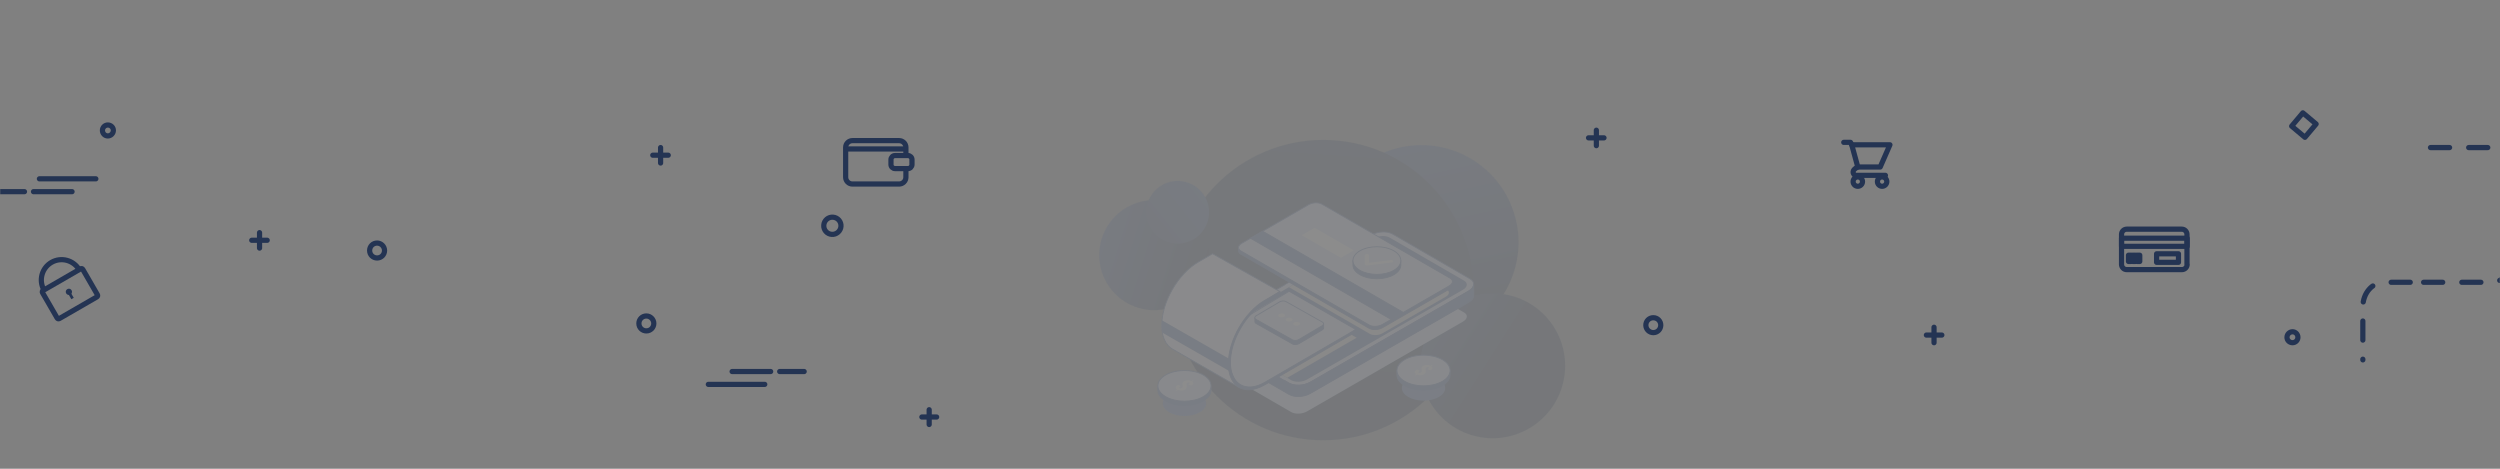 <svg width="1440" height="270" viewBox="0 0 1440 270" fill="none" xmlns="http://www.w3.org/2000/svg">
<rect x="0" y="0" width="1440" height="270" fill="#808080" stroke="none"/>
<mask id="mask0" mask-type="alpha" maskUnits="userSpaceOnUse" x="0" y="0" width="1440" height="270">
<rect width="1440" height="270" fill="#C4C4C4"/>
</mask>
<g mask="url(#mask0)">
<g opacity="0.1">
<circle cx="818.677" cy="139.586" r="56" transform="rotate(165 818.677 139.586)" fill="url(#paint0_linear)"/>
<circle cx="762.177" cy="167.085" r="86.5" fill="url(#paint1_linear)"/>
<circle cx="859.784" cy="210.692" r="41.728" transform="rotate(105 859.784 210.692)" fill="url(#paint2_linear)"/>
<circle cx="664.856" cy="146.943" r="31.726" transform="rotate(105 664.856 146.943)" fill="url(#paint3_linear)"/>
<circle cx="678.349" cy="122.257" r="18.061" transform="rotate(150 678.349 122.257)" fill="url(#paint4_linear)"/>
<path d="M843.33 180.008L800.473 155.201C798.146 153.855 794.079 154.02 791.388 155.564L701.522 207.303C698.83 208.847 698.531 211.2 700.859 212.545L743.716 237.348C746.044 238.698 750.11 238.534 752.801 236.984L842.673 185.251C845.364 183.701 845.658 181.354 843.33 180.008Z" fill="#D2E1FF"/>
<path d="M846.764 160.653L802.187 134.838C799.058 133.029 793.586 133.249 789.968 135.337L698.771 187.817C695.153 189.9 694.754 193.055 697.884 194.869L742.461 220.683C745.59 222.497 751.062 222.278 754.685 220.185L845.882 167.704C849.5 165.636 849.899 162.457 846.764 160.653Z" fill="#D2E1FF"/>
<path d="M747.793 222.143C745.898 222.198 744.02 221.764 742.341 220.883L697.764 195.073C696.319 194.236 695.527 193.08 695.532 191.789C695.532 190.254 696.668 188.724 698.651 187.583L789.848 135.103C793.531 132.985 799.123 132.765 802.307 134.604L846.884 160.419C848.324 161.256 849.117 162.412 849.117 163.703C849.117 165.233 847.975 166.762 845.992 167.904L754.795 220.384C752.647 221.554 750.238 222.159 747.793 222.143ZM796.87 133.852C794.506 133.831 792.176 134.41 790.098 135.536L698.901 188.017C697.077 189.063 696.03 190.439 696.03 191.789C696.03 192.886 696.733 193.897 698.023 194.64L742.59 220.454C745.645 222.223 751.017 222.004 754.551 219.956L845.748 167.475C847.572 166.424 848.623 165.048 848.623 163.703C848.623 162.606 847.921 161.595 846.63 160.852L802.053 135.038C800.455 134.207 798.671 133.799 796.87 133.852Z" fill="#4164A9"/>
<path d="M848.867 163.762C848.842 165.138 847.835 166.573 845.877 167.699L754.68 220.18C751.057 222.263 745.585 222.482 742.455 220.678L697.878 194.864C696.433 194.027 695.75 192.905 695.78 191.734V198.213C695.731 199.404 696.413 200.545 697.878 201.392L742.455 227.206C745.585 229.02 751.062 228.801 754.68 226.708L845.877 174.227C847.92 173.051 848.937 171.531 848.867 170.106V163.777V163.762Z" fill="#4164A9"/>
<path d="M747.773 228.642C745.878 228.698 744.001 228.265 742.321 227.386L697.744 201.577C696.284 200.73 695.497 199.549 695.522 198.238C695.519 198.22 695.519 198.201 695.522 198.183V191.705C695.521 191.654 695.536 191.605 695.565 191.563C695.593 191.521 695.633 191.489 695.68 191.471C695.727 191.452 695.779 191.449 695.828 191.46C695.877 191.472 695.921 191.498 695.955 191.535C696.001 191.586 696.028 191.651 696.03 191.72C696 192.841 696.703 193.877 698.023 194.63L742.59 220.454C745.645 222.223 751.017 222.004 754.551 219.956L845.748 167.475C847.542 166.443 848.588 165.083 848.613 163.747C848.613 163.69 848.635 163.635 848.673 163.593C848.707 163.556 848.751 163.53 848.8 163.52C848.849 163.509 848.901 163.514 848.947 163.533C848.994 163.551 849.035 163.584 849.063 163.625C849.092 163.667 849.107 163.717 849.106 163.767V170.091C849.161 171.666 848.025 173.236 845.987 174.412L754.79 226.893C752.637 228.061 750.222 228.663 747.773 228.642ZM696.01 198.113C696.015 198.138 696.015 198.163 696.01 198.188C695.965 199.329 696.668 200.381 698.003 201.143L742.55 226.957C745.61 228.727 750.977 228.507 754.511 226.459L845.708 173.978C847.591 172.892 848.638 171.487 848.573 170.081C848.571 170.068 848.571 170.055 848.573 170.042V165.462C847.93 166.493 847.026 167.335 845.952 167.904L754.755 220.384C751.067 222.507 745.476 222.727 742.296 220.883L697.719 195.073C697.015 194.689 696.418 194.136 695.98 193.464L696.01 198.113Z" fill="#4164A9"/>
<path d="M833.319 166.698L784.481 138.491L742.655 162.84L740.312 164.186L789.006 192.297C790.865 193.374 794.119 193.239 796.272 191.993L832.82 170.894C834.948 169.653 835.182 167.774 833.319 166.698Z" fill="#D2E1FF"/>
<path d="M843.33 161.649L800.473 136.847C798.146 135.501 794.079 135.661 791.388 137.211L701.522 188.954C698.83 190.504 698.531 192.851 700.859 194.201L743.716 219.004C746.044 220.349 750.11 220.19 752.801 218.64L842.673 166.907C845.364 165.357 845.658 163.01 843.33 161.649Z" fill="white"/>
<path d="M739.56 218.705L781.431 194.535L744.733 173.346L702.678 197.63L736.799 217.1L739.56 218.705Z" fill="#D2E1FF"/>
<path d="M843.33 161.649L800.473 136.847C798.146 135.501 794.079 135.661 791.388 137.211L701.522 188.954C698.83 190.504 698.531 192.851 700.859 194.201L743.716 219.004C746.044 220.349 750.11 220.19 752.801 218.64L842.673 166.907C845.364 165.357 845.658 163.01 843.33 161.649Z" fill="#4164A9"/>
<path d="M819.958 230.75C826.85 230.75 832.437 227.524 832.437 223.544C832.437 219.564 826.85 216.338 819.958 216.338C813.066 216.338 807.479 219.564 807.479 223.544C807.479 227.524 813.066 230.75 819.958 230.75Z" fill="#4E73BC"/>
<path d="M830.782 219.651C824.802 223.105 815.114 223.105 809.139 219.651C806.149 217.927 804.654 215.665 804.654 213.407V215.899C804.654 218.161 806.149 220.424 809.139 222.148C815.119 225.597 824.802 225.597 830.782 222.148C833.772 220.424 835.267 218.161 835.267 215.899V213.407C835.242 215.67 833.747 217.927 830.782 219.651Z" fill="#4164A9"/>
<path d="M819.958 224.984C815.996 224.984 812.034 224.112 808.994 222.368C805.954 220.624 804.39 218.381 804.39 215.889V213.398C804.39 213.332 804.416 213.268 804.463 213.221C804.509 213.175 804.573 213.148 804.639 213.148C804.705 213.148 804.768 213.175 804.815 213.221C804.862 213.268 804.888 213.332 804.888 213.398C804.888 215.665 806.433 217.803 809.244 219.428C815.144 222.831 824.737 222.831 830.637 219.428C833.443 217.808 834.993 215.665 834.993 213.398C834.993 213.332 835.019 213.268 835.066 213.221C835.113 213.175 835.176 213.148 835.242 213.148C835.308 213.148 835.372 213.175 835.418 213.221C835.465 213.268 835.491 213.332 835.491 213.398V215.889C835.491 218.341 833.857 220.639 830.887 222.368C827.916 224.097 823.925 224.984 819.958 224.984ZM804.908 215.71V215.904C804.908 218.172 806.453 220.315 809.263 221.939C815.164 225.343 824.757 225.343 830.657 221.939C833.463 220.315 835.013 218.172 835.013 215.904V215.71C834.32 217.275 832.92 218.7 830.907 219.871C824.867 223.36 815.049 223.36 809.014 219.871C807.001 218.705 805.601 217.275 804.908 215.71Z" fill="#4164A9"/>
<path d="M819.958 222.243C828.41 222.243 835.262 218.287 835.262 213.407C835.262 208.528 828.41 204.572 819.958 204.572C811.506 204.572 804.654 208.528 804.654 213.407C804.654 218.287 811.506 222.243 819.958 222.243Z" fill="#D2E1FF"/>
<path d="M819.958 222.482C815.996 222.482 812.034 221.61 808.994 219.871C805.954 218.132 804.39 215.859 804.39 213.393C804.39 210.926 806.024 208.643 808.994 206.914C815.029 203.426 824.847 203.426 830.887 206.914C833.877 208.628 835.491 210.926 835.491 213.393C835.491 215.859 833.857 218.142 830.887 219.871C827.916 221.6 823.925 222.482 819.958 222.482ZM819.958 204.821C816.086 204.821 812.214 205.673 809.263 207.373C806.453 208.997 804.908 211.14 804.908 213.408C804.908 215.675 806.453 217.818 809.263 219.438C815.159 222.841 824.757 222.841 830.657 219.438C833.463 217.818 835.013 215.675 835.013 213.408C835.013 211.14 833.463 208.997 830.657 207.373C827.707 205.673 823.83 204.821 819.958 204.821Z" fill="#4164A9"/>
<path d="M814.761 216.049L815.723 215.496C815.065 215.077 814.771 214.653 814.84 214.22C814.91 213.786 815.339 213.318 816.176 212.815L817.93 213.562C817.573 213.736 817.26 213.988 817.013 214.3C816.899 214.499 816.958 214.663 817.188 214.798C817.35 214.881 817.532 214.918 817.714 214.905C817.896 214.892 818.071 214.829 818.219 214.723C818.414 214.625 818.585 214.483 818.718 214.31C818.813 214.183 818.875 214.033 818.897 213.876C818.921 213.697 818.921 213.516 818.897 213.338L818.802 212.57C818.784 212.405 818.784 212.238 818.802 212.072C818.815 211.918 818.852 211.766 818.912 211.624C818.984 211.447 819.095 211.289 819.236 211.16C819.418 210.99 819.621 210.843 819.839 210.722C820.444 210.368 821.132 210.181 821.832 210.178C822.556 210.179 823.27 210.349 823.915 210.677L824.832 210.148L825.331 210.442L824.389 210.986C824.564 211.092 824.72 211.227 824.852 211.384C824.952 211.492 825.025 211.622 825.067 211.763C825.101 211.882 825.101 212.008 825.067 212.127C825.034 212.249 824.978 212.364 824.902 212.466C824.817 212.58 824.72 212.686 824.613 212.78C824.488 212.889 824.374 212.979 824.264 213.059C824.155 213.139 824.025 213.218 823.88 213.308L822.146 212.535L822.47 212.336L822.729 212.157C822.797 212.106 822.861 212.049 822.919 211.987C822.956 211.942 822.983 211.889 822.998 211.833C823.012 211.811 823.019 211.786 823.019 211.761C823.019 211.735 823.012 211.71 822.998 211.688C822.95 211.632 822.891 211.586 822.824 211.554C822.656 211.464 822.463 211.433 822.276 211.464C822.081 211.483 821.893 211.543 821.723 211.638C821.591 211.711 821.47 211.801 821.364 211.908C821.278 211.997 821.219 212.11 821.194 212.232C821.174 212.323 821.162 212.417 821.159 212.511C821.159 212.58 821.159 212.685 821.159 212.835L821.239 213.577C821.257 213.763 821.257 213.95 821.239 214.135C821.217 214.317 821.17 214.494 821.1 214.663C821.016 214.864 820.892 215.046 820.736 215.197C820.54 215.391 820.318 215.559 820.078 215.695C819.51 216.014 818.871 216.185 818.219 216.193C817.533 216.227 816.848 216.092 816.226 215.8L815.229 216.363L814.761 216.049Z" fill="white"/>
<path d="M682.251 239.585C689.142 239.585 694.729 236.359 694.729 232.379C694.729 228.4 689.142 225.173 682.251 225.173C675.359 225.173 669.772 228.4 669.772 232.379C669.772 236.359 675.359 239.585 682.251 239.585Z" fill="#4E73BC"/>
<path d="M693.07 228.487C687.089 231.941 677.407 231.941 671.431 228.487C668.441 226.763 666.946 224.501 666.946 222.243V224.735C666.946 226.997 668.441 229.26 671.431 230.984C677.412 234.433 687.094 234.433 693.07 230.984C696.06 229.26 697.555 226.997 697.555 224.735V222.243C697.555 224.501 696.06 226.763 693.07 228.487Z" fill="#4164A9"/>
<path d="M682.251 233.815C678.289 233.815 674.322 232.947 671.287 231.203C668.252 229.459 666.677 227.192 666.677 224.725V222.233C666.677 222.167 666.704 222.104 666.75 222.057C666.797 222.01 666.86 221.984 666.926 221.984C666.993 221.984 667.056 222.01 667.103 222.057C667.149 222.104 667.176 222.167 667.176 222.233C667.176 224.501 668.725 226.638 671.536 228.263C677.432 231.667 687.03 231.667 692.925 228.263C695.736 226.638 697.286 224.501 697.286 222.233C697.286 222.167 697.312 222.104 697.359 222.057C697.405 222.01 697.469 221.984 697.535 221.984C697.601 221.984 697.664 222.01 697.711 222.057C697.758 222.104 697.784 222.167 697.784 222.233V224.725C697.784 227.177 696.144 229.474 693.174 231.203C690.204 232.933 686.237 233.815 682.251 233.815ZM667.196 224.545V224.74C667.196 227.007 668.745 229.15 671.556 230.77C677.451 234.178 687.05 234.178 692.945 230.77C695.756 229.145 697.305 227.002 697.305 224.735V224.54C696.613 226.105 695.212 227.53 693.194 228.702C687.159 232.19 677.342 232.19 671.307 228.702C669.294 227.54 667.888 226.11 667.196 224.545Z" fill="#4164A9"/>
<path d="M682.25 231.079C690.703 231.079 697.555 227.123 697.555 222.243C697.555 217.363 690.703 213.407 682.25 213.407C673.798 213.407 666.946 217.363 666.946 222.243C666.946 227.123 673.798 231.079 682.25 231.079Z" fill="#D2E1FF"/>
<path d="M682.251 231.318C678.289 231.318 674.322 230.446 671.287 228.707C668.252 226.967 666.677 224.695 666.677 222.228C666.677 219.761 668.317 217.479 671.287 215.75C677.322 212.261 687.139 212.261 693.174 215.75C696.164 217.464 697.784 219.761 697.784 222.228C697.784 224.695 696.144 226.972 693.174 228.707C690.179 230.446 686.237 231.318 682.251 231.318ZM682.251 213.657C678.378 213.657 674.501 214.509 671.556 216.208C668.745 217.833 667.196 219.976 667.196 222.243C667.196 224.511 668.745 226.648 671.556 228.273C677.451 231.677 687.05 231.677 692.945 228.273C695.756 226.648 697.305 224.511 697.305 222.243C697.305 219.976 695.756 217.833 692.945 216.208C690 214.509 686.123 213.657 682.251 213.657Z" fill="#4164A9"/>
<path d="M677.047 224.884L678.014 224.331C677.356 223.913 677.057 223.484 677.127 223.055C677.197 222.627 677.625 222.153 678.463 221.65L680.217 222.393C679.862 222.57 679.55 222.823 679.305 223.135C679.19 223.33 679.25 223.499 679.479 223.634C679.642 223.717 679.824 223.754 680.006 223.74C680.187 223.727 680.362 223.664 680.511 223.559C680.705 223.459 680.875 223.318 681.009 223.145C681.105 223.018 681.167 222.869 681.189 222.712C681.21 222.533 681.21 222.352 681.189 222.173L681.094 221.406C681.076 221.24 681.076 221.073 681.094 220.908C681.107 220.754 681.142 220.603 681.199 220.459C681.273 220.284 681.383 220.126 681.522 219.996C681.707 219.826 681.911 219.679 682.13 219.557C682.736 219.204 683.423 219.017 684.124 219.014C684.848 219.014 685.561 219.185 686.207 219.512L687.124 218.979L687.622 219.273L686.71 219.801C686.884 219.908 687.04 220.041 687.174 220.195C687.271 220.306 687.343 220.437 687.383 220.579C687.415 220.698 687.415 220.823 687.383 220.942C687.345 221.063 687.29 221.177 687.219 221.281C687.132 221.395 687.035 221.5 686.93 221.595C686.817 221.695 686.699 221.788 686.576 221.874C686.466 221.949 686.341 222.034 686.197 222.124L684.463 221.351L684.787 221.152L685.046 220.972C685.115 220.923 685.177 220.864 685.23 220.798C685.27 220.755 685.299 220.704 685.315 220.648C685.326 220.626 685.331 220.601 685.331 220.576C685.331 220.551 685.326 220.527 685.315 220.504C685.268 220.447 685.208 220.401 685.14 220.369C684.971 220.279 684.777 220.246 684.587 220.275C684.393 220.3 684.206 220.36 684.034 220.454C683.903 220.527 683.782 220.618 683.675 220.723C683.593 220.815 683.536 220.926 683.511 221.047C683.488 221.138 683.476 221.232 683.476 221.326C683.47 221.434 683.47 221.542 683.476 221.65L683.561 222.393C683.581 222.578 683.581 222.765 683.561 222.951C683.542 223.133 683.497 223.311 683.426 223.479C683.343 223.68 683.219 223.861 683.062 224.012C682.863 224.205 682.641 224.373 682.4 224.511C681.832 224.83 681.192 225.002 680.541 225.009C679.862 225.039 679.187 224.904 678.572 224.615L677.576 225.178L677.047 224.884Z" fill="white"/>
<path d="M833.319 166.698L786.833 139.857L742.426 165.417L788.986 192.298C790.845 193.374 794.099 193.24 796.252 191.994L832.801 170.894C834.948 169.653 835.183 167.774 833.319 166.698Z" fill="#DEDEDE"/>
<path d="M836.608 162.192L834.903 161.923L761.398 119.484C759.439 118.353 756.01 118.488 753.748 119.803L715.271 142.014C714.885 142.233 714.53 142.501 714.214 142.812L713.397 142.682V144.511C713.422 144.921 713.559 145.315 713.791 145.653C714.024 145.991 714.344 146.26 714.718 146.43L788.602 189.088C790.566 190.219 793.989 190.085 796.257 188.769L834.744 166.563C835.995 165.84 836.628 164.913 836.618 164.041L836.608 162.192Z" fill="#4164A9"/>
<path d="M791.931 190.1C790.733 190.134 789.546 189.862 788.482 189.308L714.598 146.649C714.195 146.459 713.85 146.167 713.596 145.801C713.343 145.436 713.19 145.01 713.153 144.566C713.15 144.548 713.15 144.53 713.153 144.512V142.683C713.154 142.647 713.163 142.611 713.178 142.579C713.193 142.546 713.215 142.517 713.242 142.493C713.269 142.47 713.301 142.453 713.336 142.443C713.37 142.434 713.407 142.432 713.442 142.438L714.134 142.548C714.436 142.26 714.77 142.009 715.131 141.801L753.608 119.589C755.936 118.244 759.479 118.094 761.507 119.27L834.973 161.684L836.632 161.949C836.691 161.958 836.744 161.988 836.782 162.032C836.82 162.077 836.841 162.134 836.842 162.193V164.081C836.842 165.078 836.104 166.075 834.848 166.778L796.371 188.994C795.008 189.732 793.481 190.112 791.931 190.1ZM713.646 144.467C713.649 144.483 713.649 144.5 713.646 144.516C713.675 144.881 713.802 145.232 714.012 145.532C714.222 145.831 714.509 146.069 714.842 146.221L788.727 188.879C790.615 189.97 793.934 189.826 796.132 188.56L834.604 166.349C835.726 165.701 836.363 164.854 836.353 164.047V162.407L834.858 162.168C834.829 162.163 834.8 162.153 834.774 162.138L761.268 119.704C759.379 118.613 756.06 118.752 753.867 120.018L715.395 142.214C715.033 142.422 714.698 142.675 714.399 142.967C714.372 142.995 714.338 143.017 714.3 143.029C714.263 143.041 714.223 143.044 714.184 143.036L713.656 142.957L713.646 144.467Z" fill="#4164A9"/>
<path d="M788.607 187.205L714.722 144.546C712.759 143.415 713.003 141.437 715.271 140.126L753.748 117.915C756.01 116.604 759.439 116.465 761.397 117.596L835.287 160.254C837.245 161.385 837.001 163.364 834.734 164.674L796.262 186.886C793.994 188.196 790.57 188.336 788.607 187.205Z" fill="#D2E1FF"/>
<path d="M791.931 188.211C790.733 188.245 789.546 187.973 788.483 187.419L714.598 144.76C714.185 144.571 713.831 144.272 713.576 143.896C713.32 143.52 713.172 143.082 713.148 142.628C713.148 141.631 713.876 140.634 715.141 139.912L753.618 117.7C755.946 116.35 759.489 116.205 761.517 117.381L835.407 160.04C835.818 160.232 836.169 160.532 836.423 160.907C836.677 161.283 836.826 161.72 836.852 162.173C836.852 163.169 836.124 164.166 834.859 164.889L796.371 187.1C795.01 187.842 793.482 188.224 791.931 188.211ZM758.074 117.077C756.607 117.066 755.161 117.428 753.873 118.129L715.395 140.345C714.284 140.983 713.646 141.815 713.646 142.628C713.677 142.993 713.804 143.343 714.015 143.643C714.226 143.943 714.513 144.18 714.847 144.332L788.732 186.99C790.621 188.077 793.945 187.937 796.137 186.671L834.609 164.455C835.721 163.817 836.359 162.985 836.359 162.173C836.329 161.808 836.203 161.457 835.993 161.158C835.782 160.858 835.496 160.62 835.163 160.468L761.273 117.795C760.284 117.289 759.184 117.042 758.074 117.077Z" fill="#4164A9"/>
<path d="M720.284 137.231L801.275 183.99L808.282 179.944L727.291 133.184L720.284 137.231Z" fill="#4164A9"/>
<path d="M801.275 184.24C801.231 184.241 801.187 184.229 801.15 184.205L720.16 137.45C720.121 137.428 720.089 137.397 720.067 137.359C720.045 137.321 720.033 137.277 720.033 137.233C720.033 137.189 720.045 137.146 720.067 137.108C720.089 137.07 720.121 137.038 720.16 137.016L727.166 132.97C727.204 132.948 727.247 132.937 727.291 132.937C727.335 132.937 727.378 132.948 727.415 132.97L808.406 179.73C808.445 179.751 808.477 179.783 808.499 179.821C808.521 179.859 808.533 179.902 808.533 179.946C808.533 179.99 808.521 180.034 808.499 180.072C808.477 180.11 808.445 180.141 808.406 180.163L801.4 184.205C801.362 184.228 801.319 184.24 801.275 184.24ZM720.782 137.231L801.275 183.706L807.783 179.944L727.291 133.473L720.782 137.231Z" fill="#4164A9"/>
<path d="M772.336 148.533L749.756 135.501L757.232 131.186L779.807 144.217L772.336 148.533Z" fill="white"/>
<path d="M741.374 217.659L781.431 194.535L744.733 173.346L704.731 196.444L741.374 217.659Z" fill="#DEDEDE"/>
<path d="M675.508 201.163C671.621 199.005 669.199 194.281 669.174 187.513C669.134 174.118 678.518 157.742 690.104 151.01L698.457 146.151L698.855 146.375L737.183 167.934L727.475 174.243L723.827 176.909L718.809 182.151L718.002 182.889L712.664 190.982L710.711 196.035L709.261 200.067L708.065 208.514L707.985 209.246L708.419 212.809L709.65 217.22L711.389 220.21L713.915 223.2L675.508 201.163Z" fill="#E8EEFB"/>
<path d="M715.017 224.137L674.481 200.859H674.561C670.943 198.367 668.955 193.688 668.935 187.509C668.895 174.053 678.333 157.563 689.985 150.791L698.457 145.857L698.985 146.156L737.671 167.909L727.6 174.452L723.987 177.098L719.003 182.316L718.206 183.078L712.894 191.122L710.945 196.16L709.505 200.147L708.234 209.261L708.663 212.8L709.879 217.14L711.603 220.1L715.017 224.137ZM676.539 201.467L712.814 222.303L711.194 220.379L709.41 217.295L708.164 212.884L707.726 209.256L707.811 208.499L709.017 199.992L710.467 195.96L712.46 190.842L717.842 182.705L718.65 181.967L723.633 176.739L727.311 174.043L736.69 167.949L698.442 146.435L690.224 151.224C678.712 157.917 669.383 174.198 669.423 187.514C669.448 193.992 671.651 198.736 675.627 200.969L676.569 201.467H676.539Z" fill="#4164A9"/>
<path d="M742.58 167.769V169.184L717.165 183.955C717.688 182.957 718.393 182.065 719.243 181.324L742.58 167.769Z" fill="#D2E1FF"/>
<path d="M780.908 189.781L742.58 167.769L719.377 181.698L716.472 185.077L712.106 192.746L709.37 200.406L708.473 206.396L708.364 212.376L712.106 220.927L716.975 223.773L721.979 224.032L727.984 221.54L775.441 193.623L780.908 189.781Z" fill="#D2E1FF"/>
<path d="M721.979 224.281L716.97 224.022C716.932 224.019 716.894 224.007 716.861 223.987L711.992 221.142C711.946 221.115 711.91 221.075 711.887 221.027L708.135 212.48C708.128 212.446 708.128 212.41 708.135 212.376L708.244 206.396L709.141 200.376L711.892 192.666L716.273 184.962L719.208 181.538C719.224 181.518 719.245 181.501 719.268 181.488L742.471 167.535C742.509 167.513 742.553 167.501 742.598 167.501C742.642 167.501 742.686 167.513 742.725 167.535L781.033 189.557C781.068 189.579 781.096 189.61 781.116 189.647C781.136 189.683 781.147 189.724 781.147 189.766C781.147 189.808 781.136 189.849 781.116 189.885C781.096 189.922 781.068 189.953 781.033 189.975L775.551 193.817L728.078 221.725L722.044 224.216C722.027 224.243 722.005 224.265 721.979 224.281ZM717.05 223.524L721.939 223.778L727.889 221.311L775.312 193.404L780.425 189.806L742.55 168.058L719.502 181.892L716.627 185.241L712.291 192.866L709.57 200.49L708.688 206.431L708.578 212.326L712.266 220.753L717.05 223.524Z" fill="#4164A9"/>
<path d="M669.538 191.635C669.303 190.274 669.184 188.895 669.184 187.514C669.184 186.517 669.239 185.52 669.334 184.523L708.304 206.859L708.065 208.539L707.985 209.271L708.419 212.834L708.783 214.14L669.538 191.635Z" fill="#4164A9"/>
<path d="M780.923 191.201V189.781L728.597 220.18C717.693 226.519 708.792 221.416 708.752 208.803C708.713 196.19 717.548 180.771 728.452 174.417L737.208 169.324V167.909L728.452 173.002C716.876 179.734 707.487 196.11 707.522 209.506C707.556 222.901 717.015 228.318 728.597 221.585L780.923 191.201Z" fill="#4164A9"/>
<path d="M719.183 224.76C717.229 224.784 715.304 224.292 713.601 223.334C709.535 221.002 707.287 216.098 707.267 209.53C707.222 196.075 716.666 179.58 728.312 172.807L737.068 167.714C737.106 167.692 737.149 167.681 737.192 167.681C737.236 167.681 737.279 167.692 737.317 167.714C737.355 167.735 737.386 167.767 737.408 167.804C737.43 167.842 737.442 167.885 737.442 167.928V169.349C737.443 169.393 737.431 169.437 737.41 169.475C737.388 169.514 737.356 169.546 737.317 169.568L728.566 174.656C717.732 180.96 708.952 196.279 708.992 208.813C708.992 214.823 711.04 219.278 714.713 221.391C718.385 223.504 723.269 222.995 728.462 219.975L780.788 189.576C780.826 189.555 780.869 189.543 780.913 189.543C780.956 189.543 780.999 189.555 781.037 189.576C781.076 189.597 781.107 189.628 781.129 189.666C781.151 189.704 781.163 189.747 781.162 189.791V191.211C781.163 191.255 781.151 191.298 781.129 191.336C781.107 191.373 781.076 191.404 781.037 191.425L728.711 221.824C725.362 223.773 722.118 224.76 719.183 224.76ZM736.949 168.362L728.561 173.241C717.055 179.933 707.721 196.209 707.766 209.525C707.766 215.914 709.948 220.663 713.85 222.901C717.752 225.138 722.945 224.605 728.467 221.406L780.663 191.052V190.209L728.711 220.404C723.359 223.519 718.301 224.022 714.468 221.824C710.636 219.627 708.513 215.007 708.488 208.817C708.448 196.125 717.339 180.606 728.312 174.227L736.944 169.209L736.949 168.362Z" fill="#4164A9"/>
<path d="M760.082 193.544L739.605 181.982C739.101 181.757 738.551 181.654 738 181.683C737.449 181.711 736.913 181.87 736.435 182.146L724.734 189.058C723.802 189.612 723.708 190.434 724.525 190.892L745.002 202.454C745.507 202.675 746.056 202.775 746.606 202.746C747.156 202.718 747.692 202.561 748.171 202.29L759.873 195.368C760.804 194.824 760.899 194.002 760.082 193.544Z" fill="#D2E1FF"/>
<path d="M744.494 198.148L723.444 186.283C723.27 186.205 723.12 186.081 723.011 185.925C722.901 185.769 722.835 185.586 722.821 185.396V183.054L723.992 184.015L737.068 176.266C737.616 175.954 738.228 175.774 738.857 175.741C739.487 175.708 740.115 175.823 740.691 176.077L760.815 187.414L762.354 186.507L762.379 188.874C762.347 189.127 762.251 189.367 762.1 189.572C761.949 189.777 761.749 189.94 761.517 190.045L748.122 197.969C747.573 198.28 746.959 198.458 746.329 198.489C745.699 198.52 745.071 198.404 744.494 198.148Z" fill="#4164A9"/>
<path d="M746.039 198.746C745.462 198.762 744.891 198.629 744.379 198.362L723.329 186.502C723.133 186.409 722.963 186.269 722.832 186.096C722.702 185.922 722.616 185.719 722.581 185.505C722.576 185.477 722.576 185.448 722.581 185.42V183.078C722.58 183.031 722.592 182.984 722.616 182.943C722.641 182.902 722.677 182.869 722.72 182.849C722.762 182.828 722.81 182.82 722.858 182.826C722.905 182.833 722.949 182.853 722.985 182.884L724.027 183.736L736.984 176.066C737.568 175.729 738.225 175.535 738.899 175.502C739.574 175.469 740.246 175.598 740.861 175.877L760.854 187.145L762.27 186.307C762.308 186.286 762.351 186.274 762.394 186.274C762.438 186.274 762.481 186.286 762.519 186.307C762.557 186.329 762.589 186.36 762.612 186.397C762.635 186.435 762.647 186.478 762.648 186.522L762.673 188.889C762.676 188.917 762.676 188.945 762.673 188.974C762.623 189.254 762.507 189.519 762.333 189.745C762.16 189.971 761.935 190.153 761.677 190.274L748.286 198.193C747.598 198.571 746.823 198.762 746.039 198.746ZM744.623 197.929C745.162 198.163 745.748 198.269 746.335 198.237C746.921 198.205 747.492 198.036 748.002 197.744L761.393 189.821C761.587 189.736 761.757 189.603 761.887 189.435C762.017 189.267 762.102 189.069 762.135 188.859C762.132 188.841 762.132 188.822 762.135 188.804V186.94L760.964 187.633C760.926 187.654 760.883 187.665 760.839 187.665C760.796 187.665 760.753 187.654 760.715 187.633L740.597 176.296C740.058 176.061 739.472 175.955 738.885 175.987C738.299 176.019 737.728 176.188 737.218 176.48L724.111 184.239C724.067 184.265 724.016 184.276 723.965 184.271C723.915 184.267 723.866 184.247 723.827 184.214L723.04 183.576V185.311C723.043 185.332 723.043 185.354 723.04 185.376C723.057 185.522 723.112 185.661 723.2 185.78C723.287 185.899 723.404 185.993 723.538 186.053L744.623 197.929Z" fill="#4164A9"/>
<path d="M761.727 185.57L740.676 173.709C740.099 173.455 739.471 173.339 738.841 173.371C738.211 173.403 737.597 173.582 737.049 173.894L723.658 181.817C722.587 182.445 722.482 183.387 723.419 183.915L744.469 195.776C745.046 196.031 745.675 196.147 746.305 196.114C746.936 196.081 747.549 195.9 748.097 195.587L761.487 187.653C762.554 187.02 762.663 186.068 761.727 185.57Z" fill="#D2E1FF"/>
<path d="M746.009 196.359C745.433 196.374 744.862 196.244 744.349 195.981L723.294 184.115C723.078 184.015 722.894 183.858 722.759 183.662C722.625 183.465 722.546 183.236 722.532 182.999C722.561 182.697 722.668 182.408 722.843 182.161C723.018 181.914 723.254 181.716 723.528 181.588L736.924 173.665C737.508 173.328 738.164 173.135 738.837 173.102C739.51 173.069 740.182 173.197 740.796 173.475L761.851 185.336C762.067 185.437 762.252 185.594 762.387 185.792C762.521 185.989 762.599 186.219 762.614 186.457C762.585 186.759 762.477 187.047 762.303 187.295C762.128 187.542 761.891 187.74 761.617 187.867L748.221 195.786C747.547 196.167 746.784 196.365 746.009 196.359ZM739.142 173.61C738.455 173.604 737.779 173.776 737.178 174.108L723.783 182.032C723.284 182.316 723.025 182.67 723.03 183.029C723.047 183.176 723.101 183.318 723.189 183.438C723.276 183.559 723.393 183.654 723.528 183.716L744.593 195.537C745.131 195.773 745.716 195.879 746.302 195.847C746.888 195.815 747.459 195.646 747.967 195.353L761.363 187.434C761.861 187.15 762.12 186.791 762.115 186.437C762.098 186.289 762.043 186.147 761.956 186.026C761.869 185.905 761.752 185.808 761.617 185.745L740.557 173.909C740.118 173.692 739.631 173.589 739.142 173.61Z" fill="#4164A9"/>
<path d="M739.645 182.48C740.417 182.021 740.407 181.289 739.645 180.85C739.205 180.633 738.719 180.522 738.228 180.527C737.737 180.532 737.255 180.653 736.819 180.88C736.047 181.339 736.052 182.066 736.819 182.51C737.26 182.726 737.745 182.837 738.236 182.831C738.726 182.826 739.209 182.706 739.645 182.48Z" fill="white"/>
<path d="M743.945 184.902C744.718 184.444 744.713 183.716 743.945 183.273C743.505 183.055 743.02 182.944 742.529 182.949C742.038 182.955 741.555 183.076 741.12 183.303C740.342 183.761 740.352 184.494 741.12 184.932C741.56 185.15 742.045 185.261 742.536 185.256C743.027 185.25 743.51 185.129 743.945 184.902Z" fill="white"/>
<path d="M748.246 187.329C749.024 186.871 749.014 186.138 748.246 185.699C747.806 185.482 747.321 185.371 746.83 185.376C746.339 185.381 745.856 185.502 745.421 185.729C744.648 186.188 744.653 186.915 745.421 187.359C745.861 187.576 746.346 187.687 746.837 187.682C747.328 187.676 747.811 187.556 748.246 187.329Z" fill="white"/>
<path d="M793.087 166.14C799.932 166.14 805.481 162.936 805.481 158.983C805.481 155.031 799.932 151.827 793.087 151.827C786.242 151.827 780.693 155.031 780.693 158.983C780.693 162.936 786.242 166.14 793.087 166.14Z" fill="#D2E1FF"/>
<path d="M806.882 152.619V150.083H806.149C805.336 148.779 804.195 147.712 802.84 146.988C797.458 143.878 788.722 143.878 783.335 146.988C781.981 147.714 780.841 148.781 780.026 150.083H779.298V152.599C779.298 154.643 780.634 156.691 783.335 158.251C788.722 161.36 797.458 161.36 802.84 158.251C805.536 156.696 806.882 154.672 806.882 152.619Z" fill="#4164A9"/>
<path d="M793.087 160.827C789.514 160.827 785.936 160.04 783.21 158.465C780.484 156.89 779.039 154.827 779.049 152.6V150.083C779.048 150.018 779.074 149.955 779.119 149.909C779.142 149.884 779.17 149.865 779.201 149.853C779.231 149.84 779.265 149.833 779.298 149.834H779.886C780.721 148.552 781.863 147.5 783.21 146.774C788.657 143.629 797.518 143.629 802.964 146.774C804.313 147.498 805.458 148.55 806.293 149.834H806.881C806.948 149.834 807.011 149.86 807.058 149.907C807.104 149.953 807.131 150.017 807.131 150.083V152.62C807.131 154.837 805.636 156.915 802.969 158.465C800.303 160.015 796.665 160.827 793.087 160.827ZM779.547 150.332V152.6C779.547 154.643 780.928 156.586 783.459 158.037C788.772 161.101 797.413 161.101 802.72 158.037C805.242 156.576 806.632 154.653 806.632 152.62V150.332H806.134C806.09 150.332 806.048 150.32 806.01 150.298C805.973 150.277 805.941 150.245 805.92 150.208C805.125 148.947 804.016 147.917 802.7 147.217C797.393 144.153 788.747 144.153 783.444 147.217C782.131 147.92 781.022 148.95 780.225 150.208C780.204 150.246 780.173 150.278 780.135 150.3C780.097 150.322 780.054 150.333 780.011 150.332H779.547Z" fill="#4164A9"/>
<path d="M793.088 158.046C800.706 158.046 806.882 154.481 806.882 150.083C806.882 145.685 800.706 142.119 793.088 142.119C785.469 142.119 779.293 145.685 779.293 150.083C779.293 154.481 785.469 158.046 793.088 158.046Z" fill="#D2E1FF"/>
<path d="M793.087 158.291C789.514 158.291 785.936 157.503 783.21 155.928C780.484 154.354 779.044 152.306 779.044 150.083C779.044 147.86 780.539 145.787 783.21 144.237C788.657 141.093 797.518 141.093 802.964 144.237C805.651 145.787 807.131 147.865 807.131 150.083C807.131 152.301 805.636 154.379 802.969 155.928C800.244 157.503 796.665 158.291 793.087 158.291ZM793.087 142.369C789.599 142.369 786.11 143.136 783.459 144.666C780.933 146.126 779.542 148.05 779.542 150.083C779.542 152.116 780.938 154.04 783.459 155.5C788.772 158.565 797.413 158.565 802.72 155.5C805.242 154.04 806.632 152.116 806.632 150.083C806.632 148.05 805.242 146.126 802.715 144.666C800.064 143.136 796.576 142.369 793.087 142.369Z" fill="#4164A9"/>
<path d="M786.439 152.719C786.341 152.675 786.255 152.606 786.192 152.518C786.128 152.431 786.088 152.328 786.076 152.221V147.033C786.076 146.639 786.634 146.315 787.322 146.315C788.009 146.315 788.557 146.639 788.557 147.038V151.339L801.046 149.809C801.714 149.729 802.372 149.973 802.516 150.362C802.661 150.751 802.232 151.129 801.559 151.209L787.571 152.923C787.217 152.972 786.856 152.922 786.529 152.779L786.439 152.719Z" fill="white"/>
</g>
<path d="M32.921 183.191C33.171 183.624 33.717 183.77 34.15 183.52L55.801 171.02C56.234 170.77 56.38 170.224 56.13 169.791L47.681 155.155C47.431 154.722 46.884 154.575 46.451 154.825L24.8 167.325C24.367 167.575 24.221 168.122 24.471 168.555L32.921 183.191Z" stroke="#243453" stroke-width="3" stroke-miterlimit="10"/>
<path d="M45.635 155.412C42.435 149.869 35.282 147.879 29.652 151.129C24.11 154.329 22.12 161.483 25.37 167.112" stroke="#243453" stroke-width="3" stroke-miterlimit="10"/>
<path d="M41.28 171.668L39.98 169.416L40.499 169.116L41.8 171.368L41.28 171.668Z" fill="#243453" stroke="#243453"/>
<path d="M40.326 169.216C39.699 169.578 38.912 169.367 38.55 168.74C38.188 168.113 38.399 167.326 39.026 166.964C39.653 166.602 40.44 166.813 40.802 167.44C41.164 168.067 40.953 168.854 40.326 169.216Z" fill="#243453" stroke="#243453"/>
<path d="M376.6 186.3C376.6 188.7 374.7 190.6 372.3 190.6C369.9 190.6 368 188.7 368 186.3C368 183.9 369.9 182 372.3 182C374.7 182 376.6 184 376.6 186.3Z" stroke="#243453" stroke-width="3" stroke-miterlimit="10" stroke-linecap="round" stroke-linejoin="round"/>
<path d="M65.3 75.1C65.3 76.8 63.901 78.3 62.1 78.3C60.401 78.3 59.001 76.9 59.001 75.1C59.001 73.4 60.401 72 62.1 72C63.901 72 65.3 73.4 65.3 75.1Z" stroke="#243453" stroke-width="3" stroke-miterlimit="10" stroke-linecap="round" stroke-linejoin="round"/>
<path d="M380.5 85V93.9" stroke="#243453" stroke-width="3" stroke-miterlimit="10" stroke-linecap="round" stroke-linejoin="round"/>
<path d="M384.9 89.4H376" stroke="#243453" stroke-width="3" stroke-miterlimit="10" stroke-linecap="round" stroke-linejoin="round"/>
<path d="M919.5 75V83.9" stroke="#243453" stroke-width="3" stroke-miterlimit="10" stroke-linecap="round" stroke-linejoin="round"/>
<path d="M923.9 79.4H915" stroke="#243453" stroke-width="3" stroke-miterlimit="10" stroke-linecap="round" stroke-linejoin="round"/>
<path d="M221.501 144.3C221.501 146.7 219.601 148.6 217.201 148.6C214.801 148.6 212.901 146.7 212.901 144.3C212.901 141.9 214.801 140 217.201 140C219.601 140 221.501 142 221.501 144.3Z" stroke="#243453" stroke-width="3" stroke-miterlimit="10" stroke-linecap="round" stroke-linejoin="round"/>
<path d="M149.5 134V142.9" stroke="#243453" stroke-width="3" stroke-miterlimit="10" stroke-linecap="round" stroke-linejoin="round"/>
<path d="M153.9 138.4H145" stroke="#243453" stroke-width="3" stroke-miterlimit="10" stroke-linecap="round" stroke-linejoin="round"/>
<path d="M443.902 214H421.702" stroke="#243453" stroke-width="3" stroke-miterlimit="10" stroke-linecap="round" stroke-linejoin="round"/>
<path d="M463.2 214H449.1" stroke="#243453" stroke-width="3" stroke-miterlimit="10" stroke-linecap="round" stroke-linejoin="round"/>
<path d="M440.5 221.4H408" stroke="#243453" stroke-width="3" stroke-miterlimit="10" stroke-linecap="round" stroke-linejoin="round"/>
<path d="M948 187.3C948 184.9 949.9 183 952.3 183C954.7 183 956.6 184.9 956.6 187.3C956.6 189.7 954.7 191.6 952.3 191.6C949.9 191.6 948 189.6 948 187.3Z" stroke="#243453" stroke-width="3" stroke-miterlimit="10" stroke-linecap="round" stroke-linejoin="round"/>
<path d="M1317.3 194.3C1317.3 192.6 1318.7 191.1 1320.5 191.1C1322.2 191.1 1323.6 192.5 1323.6 194.3C1323.6 196 1322.2 197.4 1320.5 197.4C1318.7 197.4 1317.3 196 1317.3 194.3Z" stroke="#243453" stroke-width="3" stroke-miterlimit="10" stroke-linecap="round" stroke-linejoin="round"/>
<path d="M1114 197.4L1114 188.5" stroke="#243453" stroke-width="3" stroke-miterlimit="10" stroke-linecap="round" stroke-linejoin="round"/>
<path d="M1109.6 193L1118.5 193" stroke="#243453" stroke-width="3" stroke-miterlimit="10" stroke-linecap="round" stroke-linejoin="round"/>
<path d="M19.299 110.4L41.498 110.4" stroke="#243453" stroke-width="3" stroke-miterlimit="10" stroke-linecap="round" stroke-linejoin="round"/>
<path d="M9.15527e-05 110.4L14.1 110.4" stroke="#243453" stroke-width="3" stroke-miterlimit="10" stroke-linecap="round" stroke-linejoin="round"/>
<path d="M22.7 103L55.2 103" stroke="#243453" stroke-width="3" stroke-miterlimit="10" stroke-linecap="round" stroke-linejoin="round"/>
<path d="M521.801 97.4V102.1C521.801 104.3 520.001 106 517.901 106H491.001C488.801 106 487.101 104.2 487.101 102.1V84.9C487.101 82.7 488.901 81 491.001 81H517.901C520.101 81 521.801 82.8 521.801 84.9V88.8" stroke="#243453" stroke-width="3" stroke-miterlimit="10"/>
<path d="M525.301 94.8C525.301 96 524.301 97.1 523.001 97.1H515.501C514.301 97.1 513.201 96.1 513.201 94.8V91.9C513.201 90.7 514.201 89.6 515.501 89.6H523.001C524.201 89.6 525.301 90.6 525.301 91.9V94.8Z" stroke="#243453" stroke-width="3" stroke-miterlimit="10"/>
<path d="M487 85.8H521.8" stroke="#243453" stroke-width="3" stroke-miterlimit="10"/>
<path d="M1259.8 152.3C1259.8 154 1258.4 155.3 1256.8 155.3H1225C1223.3 155.3 1222 153.9 1222 152.3V135C1222 133.3 1223.4 132 1225 132H1256.7C1258.4 132 1259.7 133.4 1259.7 135V152.3H1259.8Z" stroke="#243453" stroke-width="3" stroke-miterlimit="10" stroke-linecap="round" stroke-linejoin="round"/>
<path d="M1259.8 137.2H1222V141.9H1259.8V137.2Z" stroke="#243453" stroke-width="3" stroke-miterlimit="10" stroke-linecap="round" stroke-linejoin="round"/>
<path d="M1254.8 146.2H1242.2V151.1H1254.8V146.2Z" stroke="#243453" stroke-width="3" stroke-miterlimit="10" stroke-linecap="round" stroke-linejoin="round"/>
<path d="M1227.5 147H1226V150.6H1227.5V147Z" stroke="#243453" stroke-width="3" stroke-miterlimit="10" stroke-linecap="round" stroke-linejoin="round"/>
<path d="M1230 147H1228.5V150.6H1230V147Z" stroke="#243453" stroke-width="3" stroke-miterlimit="10" stroke-linecap="round" stroke-linejoin="round"/>
<path d="M1232.5 147H1231V150.6H1232.5V147Z" stroke="#243453" stroke-width="3" stroke-miterlimit="10" stroke-linecap="round" stroke-linejoin="round"/>
<path d="M1084.1 107.3C1085.59 107.3 1086.8 106.091 1086.8 104.6C1086.8 103.109 1085.59 101.9 1084.1 101.9C1082.61 101.9 1081.4 103.109 1081.4 104.6C1081.4 106.091 1082.61 107.3 1084.1 107.3Z" stroke="#243453" stroke-width="3" stroke-miterlimit="10" stroke-linecap="round" stroke-linejoin="round"/>
<path d="M1072.8 104.6C1072.8 106.1 1071.6 107.3 1070.1 107.3C1068.6 107.3 1067.4 106.1 1067.4 104.6C1067.4 103.1 1068.6 101.9 1070.1 101.9C1071.6 101.9 1072.8 103.1 1072.8 104.6Z" stroke="#243453" stroke-width="3" stroke-miterlimit="10" stroke-linecap="round" stroke-linejoin="round"/>
<path d="M1066.6 83.4H1088.6L1083 96.2H1070.1L1066.6 83.4Z" stroke="#243453" stroke-width="3" stroke-miterlimit="10" stroke-linecap="round" stroke-linejoin="round"/>
<path d="M1062 82H1065.9L1066.6 83.4" stroke="#243453" stroke-width="3" stroke-miterlimit="10" stroke-linecap="round" stroke-linejoin="round"/>
<path d="M1070.1 96.2C1070.1 96.2 1067.4 97.4 1067.4 99C1067.4 100.7 1068.8 101 1068.8 101H1086" stroke="#243453" stroke-width="3" stroke-miterlimit="10" stroke-linecap="round" stroke-linejoin="round"/>
<path d="M535.201 236V244.5" stroke="#243453" stroke-width="3" stroke-miterlimit="10" stroke-linecap="round" stroke-linejoin="round"/>
<path d="M539.5 240.2H531" stroke="#243453" stroke-width="3" stroke-miterlimit="10" stroke-linecap="round" stroke-linejoin="round"/>
<path d="M484.401 130.401C484.201 133.101 481.801 135.201 479.101 135.001C476.301 134.801 474.301 132.401 474.501 129.701C474.701 126.901 477.101 124.901 479.801 125.101C482.601 125.301 484.601 127.701 484.401 130.401Z" stroke="#243453" stroke-width="3" stroke-miterlimit="10" stroke-linecap="round" stroke-linejoin="round"/>
<path d="M1326.44 65L1320 72.654L1327.65 79.09L1334.09 71.436L1326.44 65Z" stroke="#243453" stroke-width="3" stroke-miterlimit="10" stroke-linecap="round" stroke-linejoin="round"/>
<path d="M1388.3 162.6H1373.2C1366.4 162.6 1361 168.9 1361 176.7V207.3" stroke="#243453" stroke-width="3" stroke-miterlimit="10" stroke-linecap="round" stroke-linejoin="round" stroke-dasharray="11 11"/>
<path d="M1396 162.6H1435.1C1441.9 162.6 1447.3 156.3 1447.3 148.5V99.1C1447.3 91.3 1441.8 85 1435.1 85H1389.6" stroke="#243453" stroke-width="3" stroke-miterlimit="10" stroke-linecap="round" stroke-linejoin="round" stroke-dasharray="11 11"/>
</g>
<defs>
<linearGradient id="paint0_linear" x1="814.495" y1="84.998" x2="807.788" y2="242.63" gradientUnits="userSpaceOnUse">
<stop stop-color="#1A2C4A"/>
<stop offset="1" stop-color="#4164A9"/>
</linearGradient>
<linearGradient id="paint1_linear" x1="755.717" y1="82.768" x2="745.561" y2="233.167" gradientUnits="userSpaceOnUse">
<stop stop-color="#223657"/>
<stop offset="1" stop-color="#1A2C4A"/>
</linearGradient>
<linearGradient id="paint2_linear" x1="866.93" y1="214.591" x2="842.691" y2="291.764" gradientUnits="userSpaceOnUse">
<stop stop-color="#1A2C4A"/>
<stop offset="1" stop-color="#4164A9"/>
</linearGradient>
<linearGradient id="paint3_linear" x1="662.487" y1="116.017" x2="658.687" y2="205.321" gradientUnits="userSpaceOnUse">
<stop stop-color="#1A2C4A"/>
<stop offset="1" stop-color="#4164A9"/>
</linearGradient>
<linearGradient id="paint4_linear" x1="761.203" y1="109.092" x2="632.815" y2="128.617" gradientUnits="userSpaceOnUse">
<stop stop-color="#1A2C4A"/>
<stop offset="1" stop-color="#4164A9"/>
</linearGradient>
</defs>
</svg>
